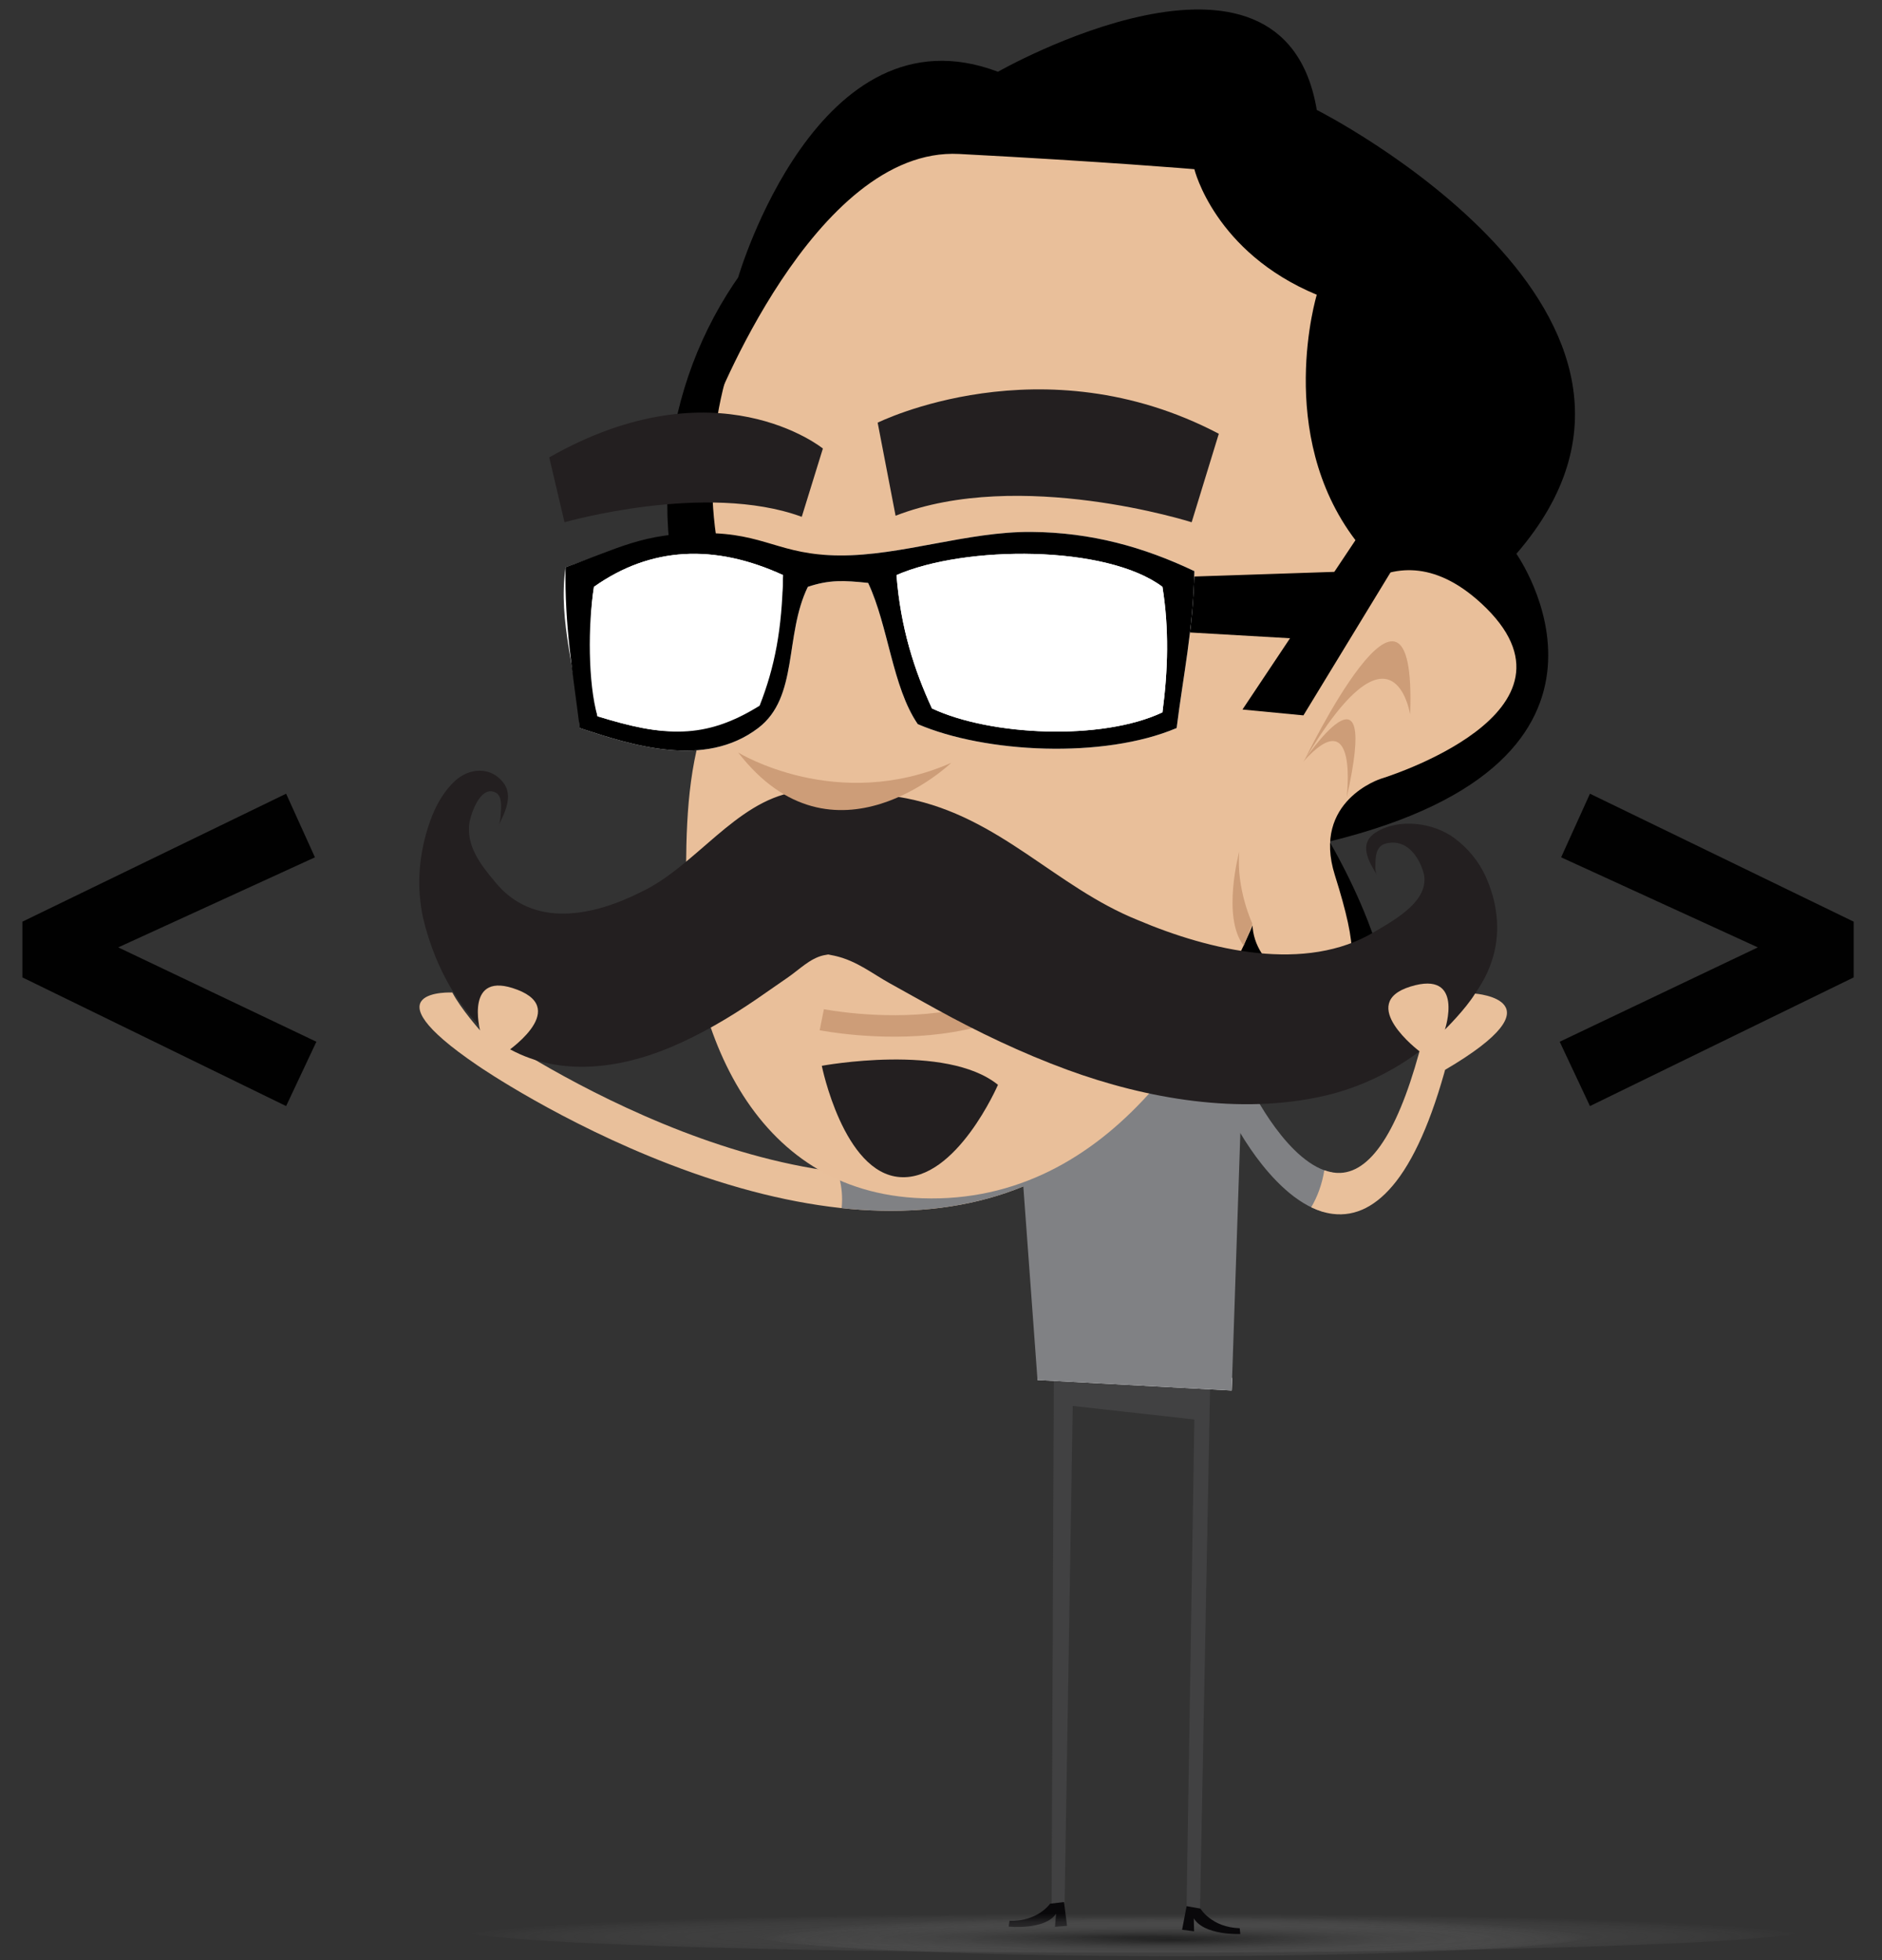 <?xml version="1.0" encoding="utf-8"?>
<!-- Generator: Adobe Illustrator 16.0.0, SVG Export Plug-In . SVG Version: 6.00 Build 0)  -->
<!DOCTYPE svg PUBLIC "-//W3C//DTD SVG 1.1//EN" "http://www.w3.org/Graphics/SVG/1.1/DTD/svg11.dtd">
<svg version="1.1" id="Layer_1" xmlns="http://www.w3.org/2000/svg" xmlns:xlink="http://www.w3.org/1999/xlink" x="0px" y="0px"
	 width="480px" height="500px" viewBox="0 0 480 500" enable-background="new 0 0 480 500" xml:space="preserve">
<rect x="0" y="0" width="480" height="500" fill="#333333" stroke="none"/>
<g>
	<path fill="#E9C09B" d="M227.281,308.866c-3.367,0-6.809-0.155-10.327-0.467c-14.304-1.269-29.868-5.114-46.258-11.43
		c-27.73-10.687-48.041-24.596-48.892-25.184l5.165-7.375c0,0,0,0,0.001,0l0,0c0.264,0.182,20.454,13.98,47.176,24.253
		c24.241,9.318,59.017,17.584,87.028,4.047l3.964,8.074C254.016,306.16,241.316,308.866,227.281,308.866z"/>
	<path fill="#808184" d="M261.174,292.711c-14.812,7.157-31.514,8.217-47.551,6.25c0.742,2.213,1.15,4.567,1.15,7.002
		c0,0.745-0.04,1.482-0.113,2.212c0.769,0.081,1.533,0.156,2.295,0.225c3.518,0.312,6.96,0.467,10.327,0.467
		c14.036,0,26.735-2.706,37.857-8.081L261.174,292.711z"/>
	<path fill="#808184" d="M318.536,276.661l-6.955,2.224c0.571,3.354,5.003,11.093,8.786,16.217
		c4.017,5.444,10.079,11.995,17.06,14.026c0.244-3.681,1.11-7.118,2.449-10.06c-10.974-1.742-20.751-20.912-21.505-23.105
		C318.377,275.976,318.463,276.233,318.536,276.661z"/>
	<path fill="#E9C09B" d="M341.837,299.194c-1.374,0.055-2.736-0.192-4.072-0.67c-0.58,3.546-1.749,6.773-3.351,9.432
		c1.752,0.849,3.578,1.449,5.459,1.688c5.903,0.751,11.359-2.039,16.218-8.293c5.289-6.812,9.893-17.91,13.681-32.994l-6.74-3.969
		C357.316,287.147,350.186,298.858,341.837,299.194z"/>
	<polygon fill="#414142" points="268.915,320.406 309.29,319.759 306.068,486.904 302.629,486.495 304.618,362.09 273.6,358.638 
		271.527,485.54 268.21,485.658 	"/>
	<path fill="#09080A" d="M267.815,485.611c0,0-3.135,4.586-10.331,4.367l-0.24,1.462c0,0,9.199,1.009,12.115-3.29l-0.293,3.343
		l3.081-0.233l-0.773-6.076L267.815,485.611z"/>
	<polygon fill="#FFFFFF" points="314.295,351.474 264.593,347.76 264.613,352.022 314.141,354.699 	"/>
	<g>
		
			<radialGradient id="SVGID_1_" cx="1283.117" cy="4453.328" r="89.163" gradientTransform="matrix(-1.929 0 0 0.067 2764.328 195.681)" gradientUnits="userSpaceOnUse">
			<stop  offset="0" style="stop-color:#010101"/>
			<stop  offset="1" style="stop-color:#FFFFFF;stop-opacity:0"/>
		</radialGradient>
		<path opacity="0.29" fill="url(#SVGID_1_)" d="M117.08,492.17c0-3.28,77.006-5.937,171.988-5.937
			c94.992,0,171.987,2.656,171.987,5.937c0,3.277-76.995,5.938-171.987,5.938C194.085,498.107,117.08,495.447,117.08,492.17z"/>
		
			<radialGradient id="SVGID_2_" cx="2657.947" cy="4466.68" r="89.194" gradientTransform="matrix(-1.221 0 0 0.067 3544.165 195.681)" gradientUnits="userSpaceOnUse">
			<stop  offset="0" style="stop-color:#010101"/>
			<stop  offset="1" style="stop-color:#FFFFFF;stop-opacity:0"/>
		</radialGradient>
		<path opacity="0.29" fill="url(#SVGID_2_)" d="M190.768,493.059c0-3.279,48.73-5.939,108.843-5.939
			c60.104,0,108.837,2.66,108.837,5.939c0,3.281-48.733,5.941-108.837,5.941C239.498,499,190.768,496.34,190.768,493.059z"/>
	</g>
	<polygon fill="#808184" points="314.141,354.699 317.227,262.903 258.062,262.638 264.613,352.022 	"/>
	<path fill="#09080A" d="M306.173,486.863c0,0,2.823,4.784,10.021,5.004l0.146,1.475c0,0-9.233,0.434-11.873-4.028l0.08,3.34
		l-3.056-0.394l1.148-6.026L306.173,486.863z"/>
	<g id="ethan">
		<path d="M188.278,70.734c0,0,20.284-69.864,66.25-52.43c0,0,72.73-41.547,81.312,9.736c0,0,103.622,52.338,50.91,113.225
			c0,0,37.22,52.606-47.679,73.387c0,0,28.673,48.087,6.633,57.47c-22.041,9.383-50.716-69.187-50.716-69.187L188.278,70.734z"/>
		<ellipse cx="270.705" cy="128.427" rx="100.518" ry="100.8"/>
		<path fill="#E9BF9A" d="M235.247,305.661c48.109,1.621,75.764-44.682,89.343-82.607c25.313-39.23,0-123.965,0-123.965
			c-91.691,29.807-139.138-6.248-139.16-6.262c5.786,4.399,0.267,39.328-0.479,45.003c-1.855,14.143,2.223,27.82-3.316,41.005
			c-5.616,13.368-6.548,27.183-6.654,42.105C174.695,261.728,191.686,304.196,235.247,305.661z"/>
		<path fill="none" stroke="#CD9D78" stroke-width="5.477" d="M209.599,260.111c0,0,57.758,11.598,68.147-27.79"/>
		<path fill="#E9BF9A" d="M181.636,122.57c0,50.858,38.378,92.082,85.712,92.082c47.341,0,85.716-41.224,85.716-92.082
			c0-50.857-38.375-92.081-85.716-92.081C220.014,30.489,181.636,71.713,181.636,122.57z"/>
		<path fill="#CD9D78" d="M319.43,235.649c0,0-4.169-8.803-3.363-18.394c0,0-4.523,16.659,1.117,23.944L319.43,235.649z"/>
		<path fill="#231F20" d="M310.854,110.646l-6.925,22.573c0,0-43.868-13.979-75.513-1.661l-4.57-23.737
			C223.846,107.822,265.768,86.94,310.854,110.646z"/>
		<path fill="#231F20" d="M140.086,116.673l3.893,16.546c0,0,36.099-10.353,60.508-1.384l5.388-17.423
			C209.876,114.413,182.75,92.359,140.086,116.673z"/>
		<g>
			<path fill="#231F20" d="M229.141,226.354c0.867-15-16.267-26.17-26.476-24.324c-15.099,2.54-25.34,18.949-39.051,25.451
				c-12.072,6.11-27.628,9.594-37.429-2.615c-3.401-4.077-7.552-9.167-6.383-15.413c0.719-3.174,3.159-9.223,6.721-7.214
				c1.608,0.907,1.309,3.808,1.174,5.586c-0.072,0.956-0.147,2.022-0.597,2.854c1.668-3.375,3.905-7.746,1.205-11.129
				c-3.248-4.067-8.677-3.701-12.303-0.311c-2.495,2.333-4.479,5.542-5.819,8.953c-2.439,6.213-3.664,13.321-3.125,20.113
				c0.152,1.91,0.418,3.862,0.819,5.714c3.195,13.843,11.312,27.754,22.314,33.703c12.738,6.888,27.816,4.912,40.855-0.581
				c7.562-3.187,14.969-7.523,21.945-12.299c2.658-1.821,5.299-3.676,7.953-5.509c2.965-2.047,5.585-4.802,9.01-5.623
				c6.958-1.545,12.027,1.656,18.431-4.291c2.557-2.283,8.951-15.026,2.02-13.963"/>
		</g>
		<path fill="#231F20" d="M209.599,271.872c0,0,31.671-5.886,44.93,4.847c0,0-10.613,24.579-25.02,23.54
			C215.102,299.221,209.599,271.872,209.599,271.872z"/>
		<polyline points="304.588,147.062 353.063,145.447 348.614,163.941 303.499,161.335 304.588,147.062 		"/>
		<path fill="#E9BF9A" d="M335.934,160.808c0,0,17.458-29.306,41.795-6.963c30.335,27.872-25.542,44.802-25.542,44.802
			s-17.696,5.611-11.739,24.57c5.973,18.966,5.831,25.852-0.799,28.029c-6.618,2.156-19.95-4.333-20.219-15.596
			C318.275,186.988,335.934,160.808,335.934,160.808z"/>
		<g>
			<path fill="#CD9D78" d="M332.626,194.086c0,0,28.825-59.913,27.026-11.805C359.652,182.281,355.534,155.278,332.626,194.086z"/>
			<path fill="#CD9D78" d="M332.438,194.238c0,0,19.813-29.513,11.015,9.265C343.452,203.502,346.607,178.484,332.438,194.238z"/>
		</g>
		<g>
			<path fill="#231F20" d="M185.086,223.847c0.867-15,30.066-23.534,46.184-20.189c23.865,4.756,37.843,22.543,58.883,31.022
				c18.467,7.847,42.925,13.607,60.504,2.957c6.076-3.537,13.51-7.97,12.572-14.334c-0.677-3.254-3.685-9.612-9.707-8.149
				c-2.721,0.661-2.675,3.581-2.728,5.365c-0.027,0.958-0.068,2.027,0.53,2.917c-2.172-3.593-5.105-8.259-0.26-11.211
				c5.827-3.552,14.492-2.383,19.807,1.516c3.656,2.683,6.359,6.159,7.997,9.739c2.981,6.522,3.878,13.75,1.989,20.404
				c-0.531,1.872-1.254,3.766-2.177,5.545c-7.216,13.251-22.347,25.838-40.912,30.104c-21.495,4.939-45.411,0.746-65.525-6.634
				c-11.665-4.279-22.907-9.678-33.391-15.447c-3.996-2.199-7.958-4.431-11.943-6.641c-4.454-2.47-8.247-5.589-13.624-6.91
				c-10.943-2.564-19.564-0.143-28.956-6.988c-3.762-2.641-12.111-16.224-1.14-14.143"/>
		</g>
		<path fill="#CD9D78" d="M242.629,194.579c0,0-30.049,28.808-54.351-2.617C188.278,191.962,213.382,207.457,242.629,194.579z"/>
		<path d="M181.636,105.301c0,0,25.917-67.967,62.996-66.026c37.078,1.941,59.988,3.883,59.988,3.883s5.131,21.18,31.221,32.031
			c0,0-10.762,35.428,9.864,62.607l-28.814,43.194l15.547,1.492l32.915-54.055l-12.289-43.046l-20.438-31.546
			c0,0-57.766-64.812-139.939,11.031L181.636,105.301z"/>
	</g>
	<g>
		<g>
			<path fill-rule="evenodd" clip-rule="evenodd" fill="#FFFFFF" d="M144.248,144.69c-2.015,14.108,2.917,26.835,3.618,41.021
				c13.401,4.415,31.828,10.407,45.511,0c10.376-7.892,6.628-23.638,12.662-36.019c5.467-1.836,9.176-1.655,15.375-1
				c5.169,10.956,6.163,26.534,12.662,36.02c17.172,7.393,47.361,8.919,66.023,1c1.636-13.198,4.245-25.319,4.521-40.021
				c-12.887-6.14-26.305-9.894-41.603-10.005c-16.26-0.119-33.073,6.089-48.84,6.002c-15.482-0.084-19.385-3.396-34.937-3.396
				C163.588,138.292,157.953,139.825,144.248,144.69z"/>
			<path fill-rule="evenodd" clip-rule="evenodd" d="M179.59,135.976c15.552,0,19.105,5.629,34.587,5.713
				c15.767,0.086,32.58-6.122,48.84-6.002c15.298,0.111,28.716,3.865,41.603,10.005c-0.276,14.702-2.886,26.823-4.521,40.021
				c-18.662,7.919-48.852,6.393-66.023-1c-6.499-9.486-7.492-25.063-12.662-36.02c-6.2-0.654-9.908-0.835-15.375,1
				c-6.034,12.381-2.286,28.127-12.662,36.019c-13.683,10.407-32.109,4.415-45.511,0c-1.838-14.638-3.881-26.127-3.618-41.021
				C157.953,139.825,163.938,135.976,179.59,135.976z M228.649,146.691c1.049,13.514,4.563,24.301,9.044,34.018
				c14.944,7.018,43.322,8.308,58.788,1.001c1.437-10.854,1.709-21.344,0-32.017C282.189,138.956,246.153,139.072,228.649,146.691z
				 M151.484,149.693c-1.55,9.677-1.523,24.581,0.904,33.018c16.965,5.228,25.154,5.733,39.18-3.002
				c3.834-9.765,7.932-19.24,8.14-33.017C182.232,138.666,165.94,139.442,151.484,149.693z"/>
			<path fill-rule="evenodd" clip-rule="evenodd" fill="#FFFFFF" d="M228.649,146.691c1.049,13.514,4.563,24.301,9.044,34.018
				c14.944,7.018,43.322,8.308,58.788,1.001c1.437-10.854,1.709-21.344,0-32.017C282.189,138.956,246.153,139.072,228.649,146.691z"
				/>
			<path fill-rule="evenodd" clip-rule="evenodd" fill="#FFFFFF" d="M151.484,149.693c-1.55,9.677-0.686,23.646,0.904,33.018
				c16.965,5.228,27.329,6.036,41.354-2.699c3.834-9.766,5.757-19.543,5.965-33.32C182.232,138.666,165.94,139.442,151.484,149.693z
				"/>
		</g>
	</g>
	<path fill="#E9C09B" d="M362.038,268.176c0,0-16.211-12.219-2.305-16.519c13.907-4.3,8.785,10.98,8.785,10.98
		s5.247-5.153,7.704-9.182c0,0,22.63,1.67-7.65,19.443"/>
	<path fill="#E9C09B" d="M128.544,268.798c0,0,16.992-11.127,3.403-16.332c-13.589-5.205-9.5,10.38-9.5,10.38
		s-4.892-5.487-7.075-9.669c0,0-22.596-1.116,6.432,18.609"/>
	<g>
		<path fill="#010101" d="M80.325,218.691l-50.168,22.974l50.536,24.069l-7.718,16.41L5.715,249.323v-14.221l67.259-32.639
			L80.325,218.691z"/>
	</g>
	<g>
		<path fill="#010101" d="M405.514,202.463l67.261,32.639v14.221l-67.261,32.821l-7.717-16.41l50.536-24.069l-50.169-22.974
			L405.514,202.463z"/>
	</g>
</g>
</svg>

